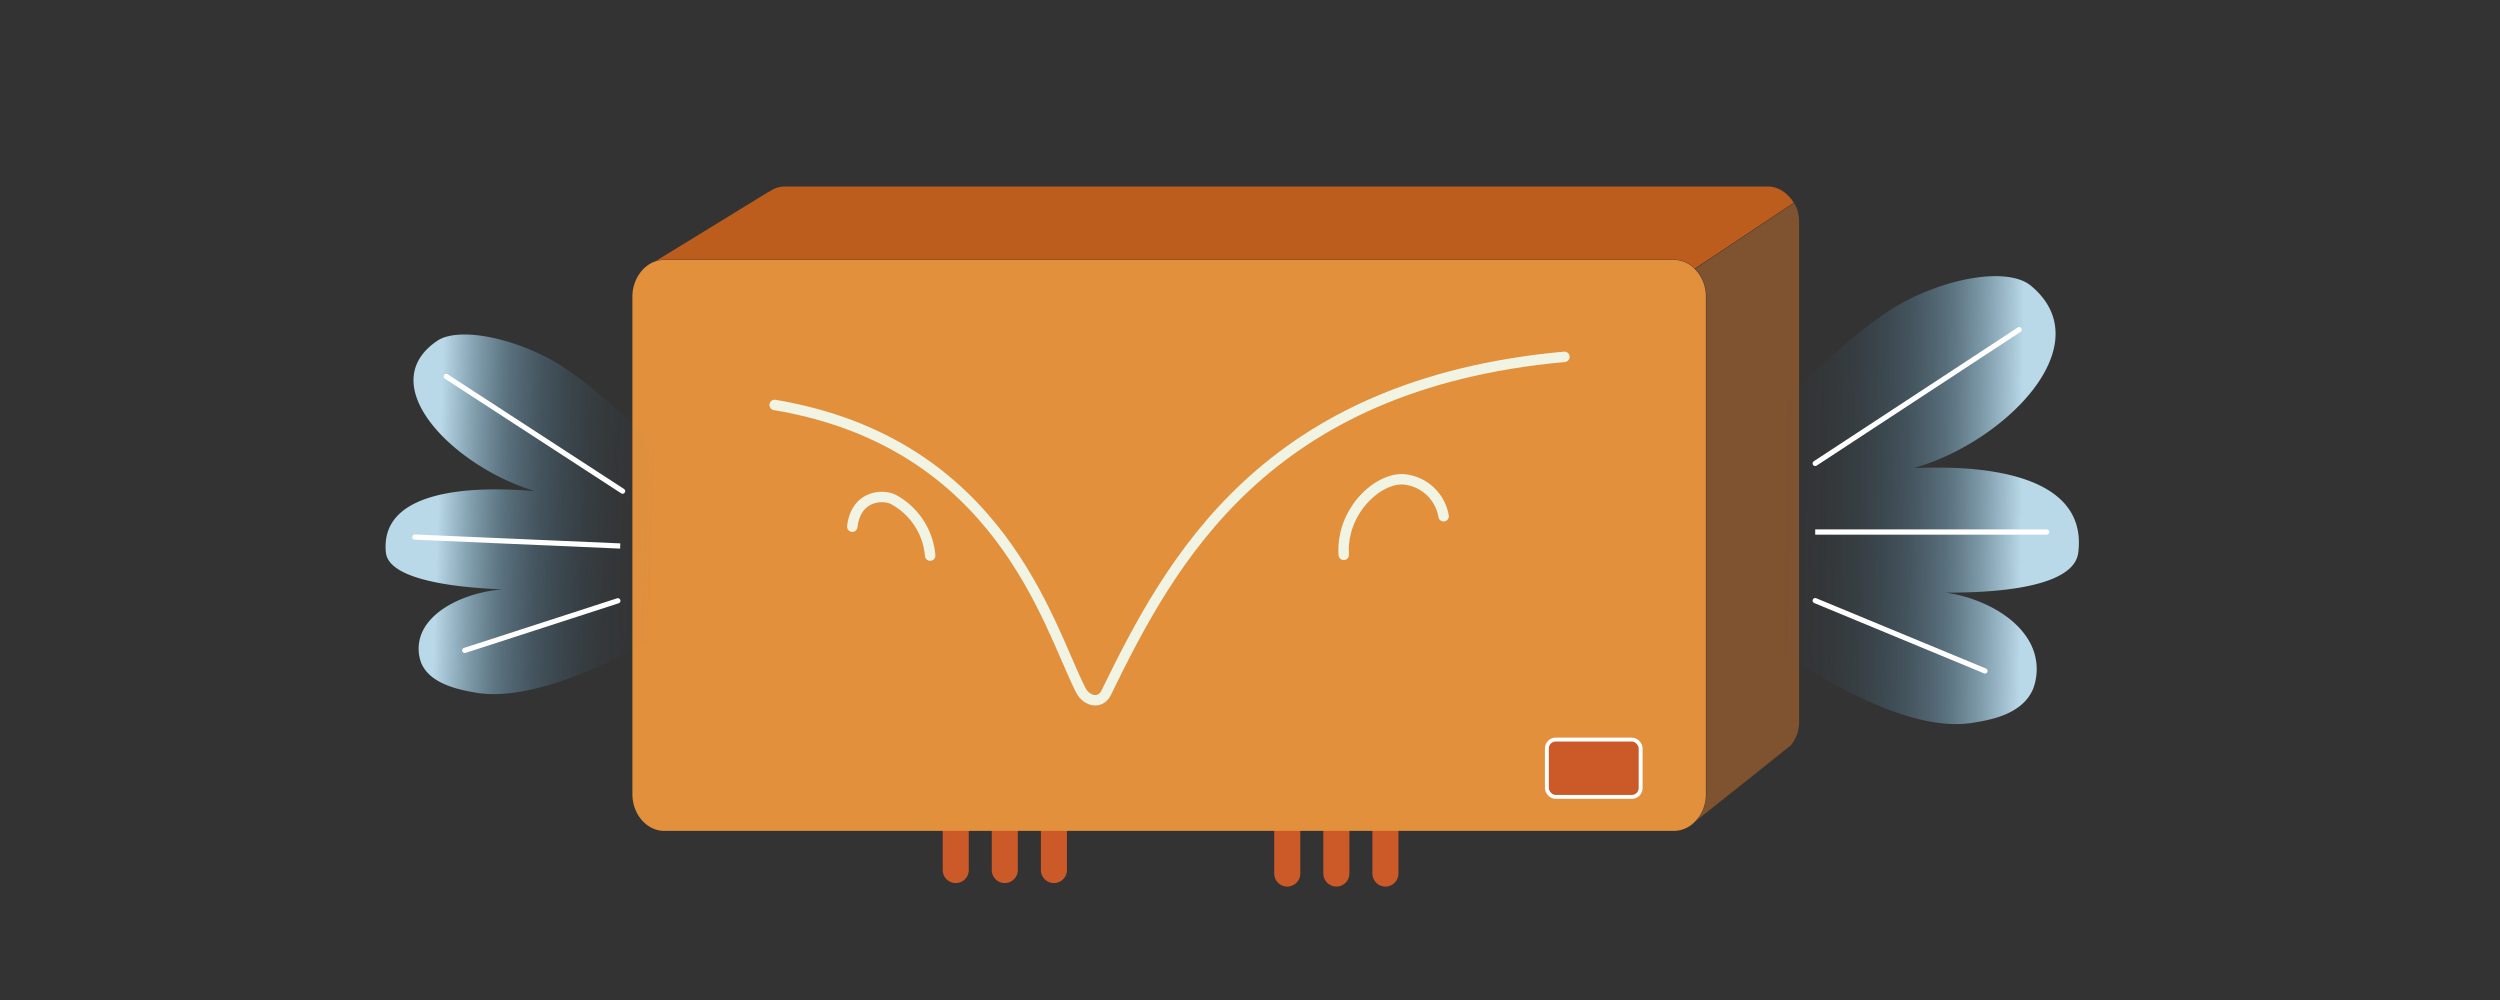 <svg id="Layer_1" data-name="Layer 1" xmlns="http://www.w3.org/2000/svg" xmlns:xlink="http://www.w3.org/1999/xlink" viewBox="0 0 480 192">
  <rect x="0" y="0" width="480" height="192" fill="#333333" stroke="none"/>
  <defs>
    <style>
      .cls-1, .cls-10, .cls-11, .cls-6 {
        fill: none;
      }

      .cls-1 {
        stroke: #cc5a29;
        stroke-width: 5px;
      }

      .cls-1, .cls-10, .cls-11, .cls-6, .cls-8 {
        stroke-linecap: round;
      }

      .cls-1, .cls-11, .cls-6, .cls-8, .cls-9 {
        stroke-miterlimit: 10;
      }

      .cls-2 {
        fill: #7f5230;
      }

      .cls-3 {
        fill: #e2903c;
      }

      .cls-4 {
        fill: #bc5d1d;
      }

      .cls-5 {
        fill: url(#linear-gradient);
      }

      .cls-6, .cls-8, .cls-9 {
        stroke: #fff;
      }

      .cls-7 {
        fill: url(#linear-gradient-2);
      }

      .cls-8 {
        fill: #fff;
      }

      .cls-9 {
        fill: #cc5a29;
        stroke-width: 0.75px;
      }

      .cls-10, .cls-11 {
        stroke: #f2f4e3;
        stroke-width: 2px;
      }

      .cls-10 {
        stroke-linejoin: round;
      }
    </style>
    <linearGradient id="linear-gradient" x1="344.34" y1="76.09" x2="385.58" y2="81.46" gradientTransform="translate(-266.01 56.27) rotate(-5.58)" gradientUnits="userSpaceOnUse">
      <stop offset="0" stop-color="#bad9e8"/>
      <stop offset="0.16" stop-color="#99bfd3" stop-opacity="0.75"/>
      <stop offset="0.31" stop-color="#7ca8c0" stop-opacity="0.52"/>
      <stop offset="0.47" stop-color="#6494b1" stop-opacity="0.33"/>
      <stop offset="0.62" stop-color="#5185a5" stop-opacity="0.19"/>
      <stop offset="0.76" stop-color="#447b9c" stop-opacity="0.08"/>
      <stop offset="0.89" stop-color="#3c7497" stop-opacity="0.02"/>
      <stop offset="1" stop-color="#397295" stop-opacity="0"/>
    </linearGradient>
    <linearGradient id="linear-gradient-2" x1="81.35" y1="36.29" x2="127.76" y2="42.35" gradientTransform="matrix(-0.99, -0.14, -0.14, 0.99, 473.82, 71.59)" xlink:href="#linear-gradient"/>
  </defs>
  <path class="cls-1" d="M202.35,167.05V150.23"/>
  <line class="cls-1" x1="192.92" y1="150.23" x2="192.92" y2="167.05"/>
  <line class="cls-1" x1="183.5" y1="150.23" x2="183.5" y2="167.05"/>
  <path class="cls-1" d="M266,167.72V150.91"/>
  <line class="cls-1" x1="256.58" y1="150.91" x2="256.58" y2="167.72"/>
  <line class="cls-1" x1="247.15" y1="150.91" x2="247.15" y2="167.72"/>
  <path class="cls-2" d="M345.42,42.83v95.44c0,.22,0,.42,0,.63a.86.86,0,0,1,0,.16c0,.19,0,.35-.07.52s0,.06,0,.09a3.23,3.23,0,0,1-.11.54.19.19,0,0,1,0,.07,3.62,3.62,0,0,1-.13.47.76.76,0,0,0-.06.18c0,.12-.09.23-.14.35a6.53,6.53,0,0,1-.31.66,2.86,2.86,0,0,1-.24.42,4,4,0,0,1-.22.34c-.1.14-.21.28-.32.41h0l-2.13,1.71-5.44,4.35-10.78,8.56a7.45,7.45,0,0,0,2.14-5.36V57a7.47,7.47,0,0,0-2.14-5.37l19-12.65a.2.2,0,0,1,.06.11,1.83,1.83,0,0,1,.14.28,5.08,5.08,0,0,1,.44,1,2.62,2.62,0,0,1,.11.4A7.84,7.84,0,0,1,345.42,42.83Z"/>
  <path class="cls-3" d="M327.53,57v95.43a7.45,7.45,0,0,1-2.14,5.36,5.58,5.58,0,0,1-4,1.74H127.57c-3.4,0-6.15-3.18-6.15-7.1V57a7.66,7.66,0,0,1,2.12-5.37,7.24,7.24,0,0,1,.73-.62,5.47,5.47,0,0,1,3.3-1.11H321.38a5.61,5.61,0,0,1,4,1.73A7.47,7.47,0,0,1,327.53,57Z"/>
  <path class="cls-4" d="M344.39,38.93l-19,12.65a5.6,5.6,0,0,0-4-1.73H127.58a5.39,5.39,0,0,0-1.66.26l21.49-13.18.06,0,1-.6a5.32,5.32,0,0,1,2.31-.52H339.83a5.68,5.68,0,0,1,3.44,1.7A6.44,6.44,0,0,1,344.39,38.93Z"/>
  <path class="cls-5" d="M133.69,93.19c-13-13-22-21.2-29-24.72-8.35-4.19-17.23-5.45-20.79-3-12.6,8.62,3.69,24.3,18.6,28.75,1.64.49-30-4.12-28.41,11.85.73,7.51,26.61,7.15,26.57,7.15-5.79-.78-15.62,1.56-19.12,7.24a7.81,7.81,0,0,0-.68,6.79c1.69,4.14,7.42,5.18,10.31,5.71,14.81,2.71,39.91-13.2,44.39-16.77Z"/>
  <line class="cls-6" x1="85.67" y1="72.28" x2="119.54" y2="94.3"/>
  <line class="cls-6" x1="89.23" y1="124.88" x2="118.63" y2="115.35"/>
  <polyline class="cls-6" points="81.98 103.22 119.08 104.83 79.64 103.12"/>
  <g>
    <path class="cls-7" d="M332.67,86.83c15.29-15.57,25.71-25.3,33.77-29.32,9.59-4.78,19.63-5.88,23.52-2.63C403.71,66.33,384.63,85,367.64,89.8c-1.87.52,33.91-3.54,31.38,16.34-1.2,9.34-30.27,7.49-30.23,7.49,6.54-.66,17.49,2.79,21.14,10.08a10.74,10.74,0,0,1,.44,8.52c-2.1,5.08-8.59,6.07-11.87,6.58-16.79,2.58-44.24-18.66-49.1-23.35"/>
    <line class="cls-8" x1="387.68" y1="63.3" x2="348.52" y2="88.98"/>
    <line class="cls-8" x1="381.12" y1="128.82" x2="348.52" y2="115.32"/>
    <polyline class="cls-8" points="390.32 102.15 348.52 102.15 392.96 102.15"/>
  </g>
  <rect class="cls-9" x="297" y="142" width="18" height="11" rx="1.68"/>
  <path class="cls-10" d="M300.37,68.51c-57.64,5.24-75.64,39.24-88,64.53-1.09,2.22-3.77,1.66-4.9-.59C201.16,119.94,192,85,148.73,77.75"/>
  <path class="cls-11" d="M277.17,99.12a8.53,8.53,0,0,0-7-7c-4.94-1-12.73,5.62-12.17,14.41"/>
  <path class="cls-11" d="M178.59,106.67a13.53,13.53,0,0,0-7.13-10.81c-2.14-1-7.13-.65-7.82,5.26"/>
</svg>
